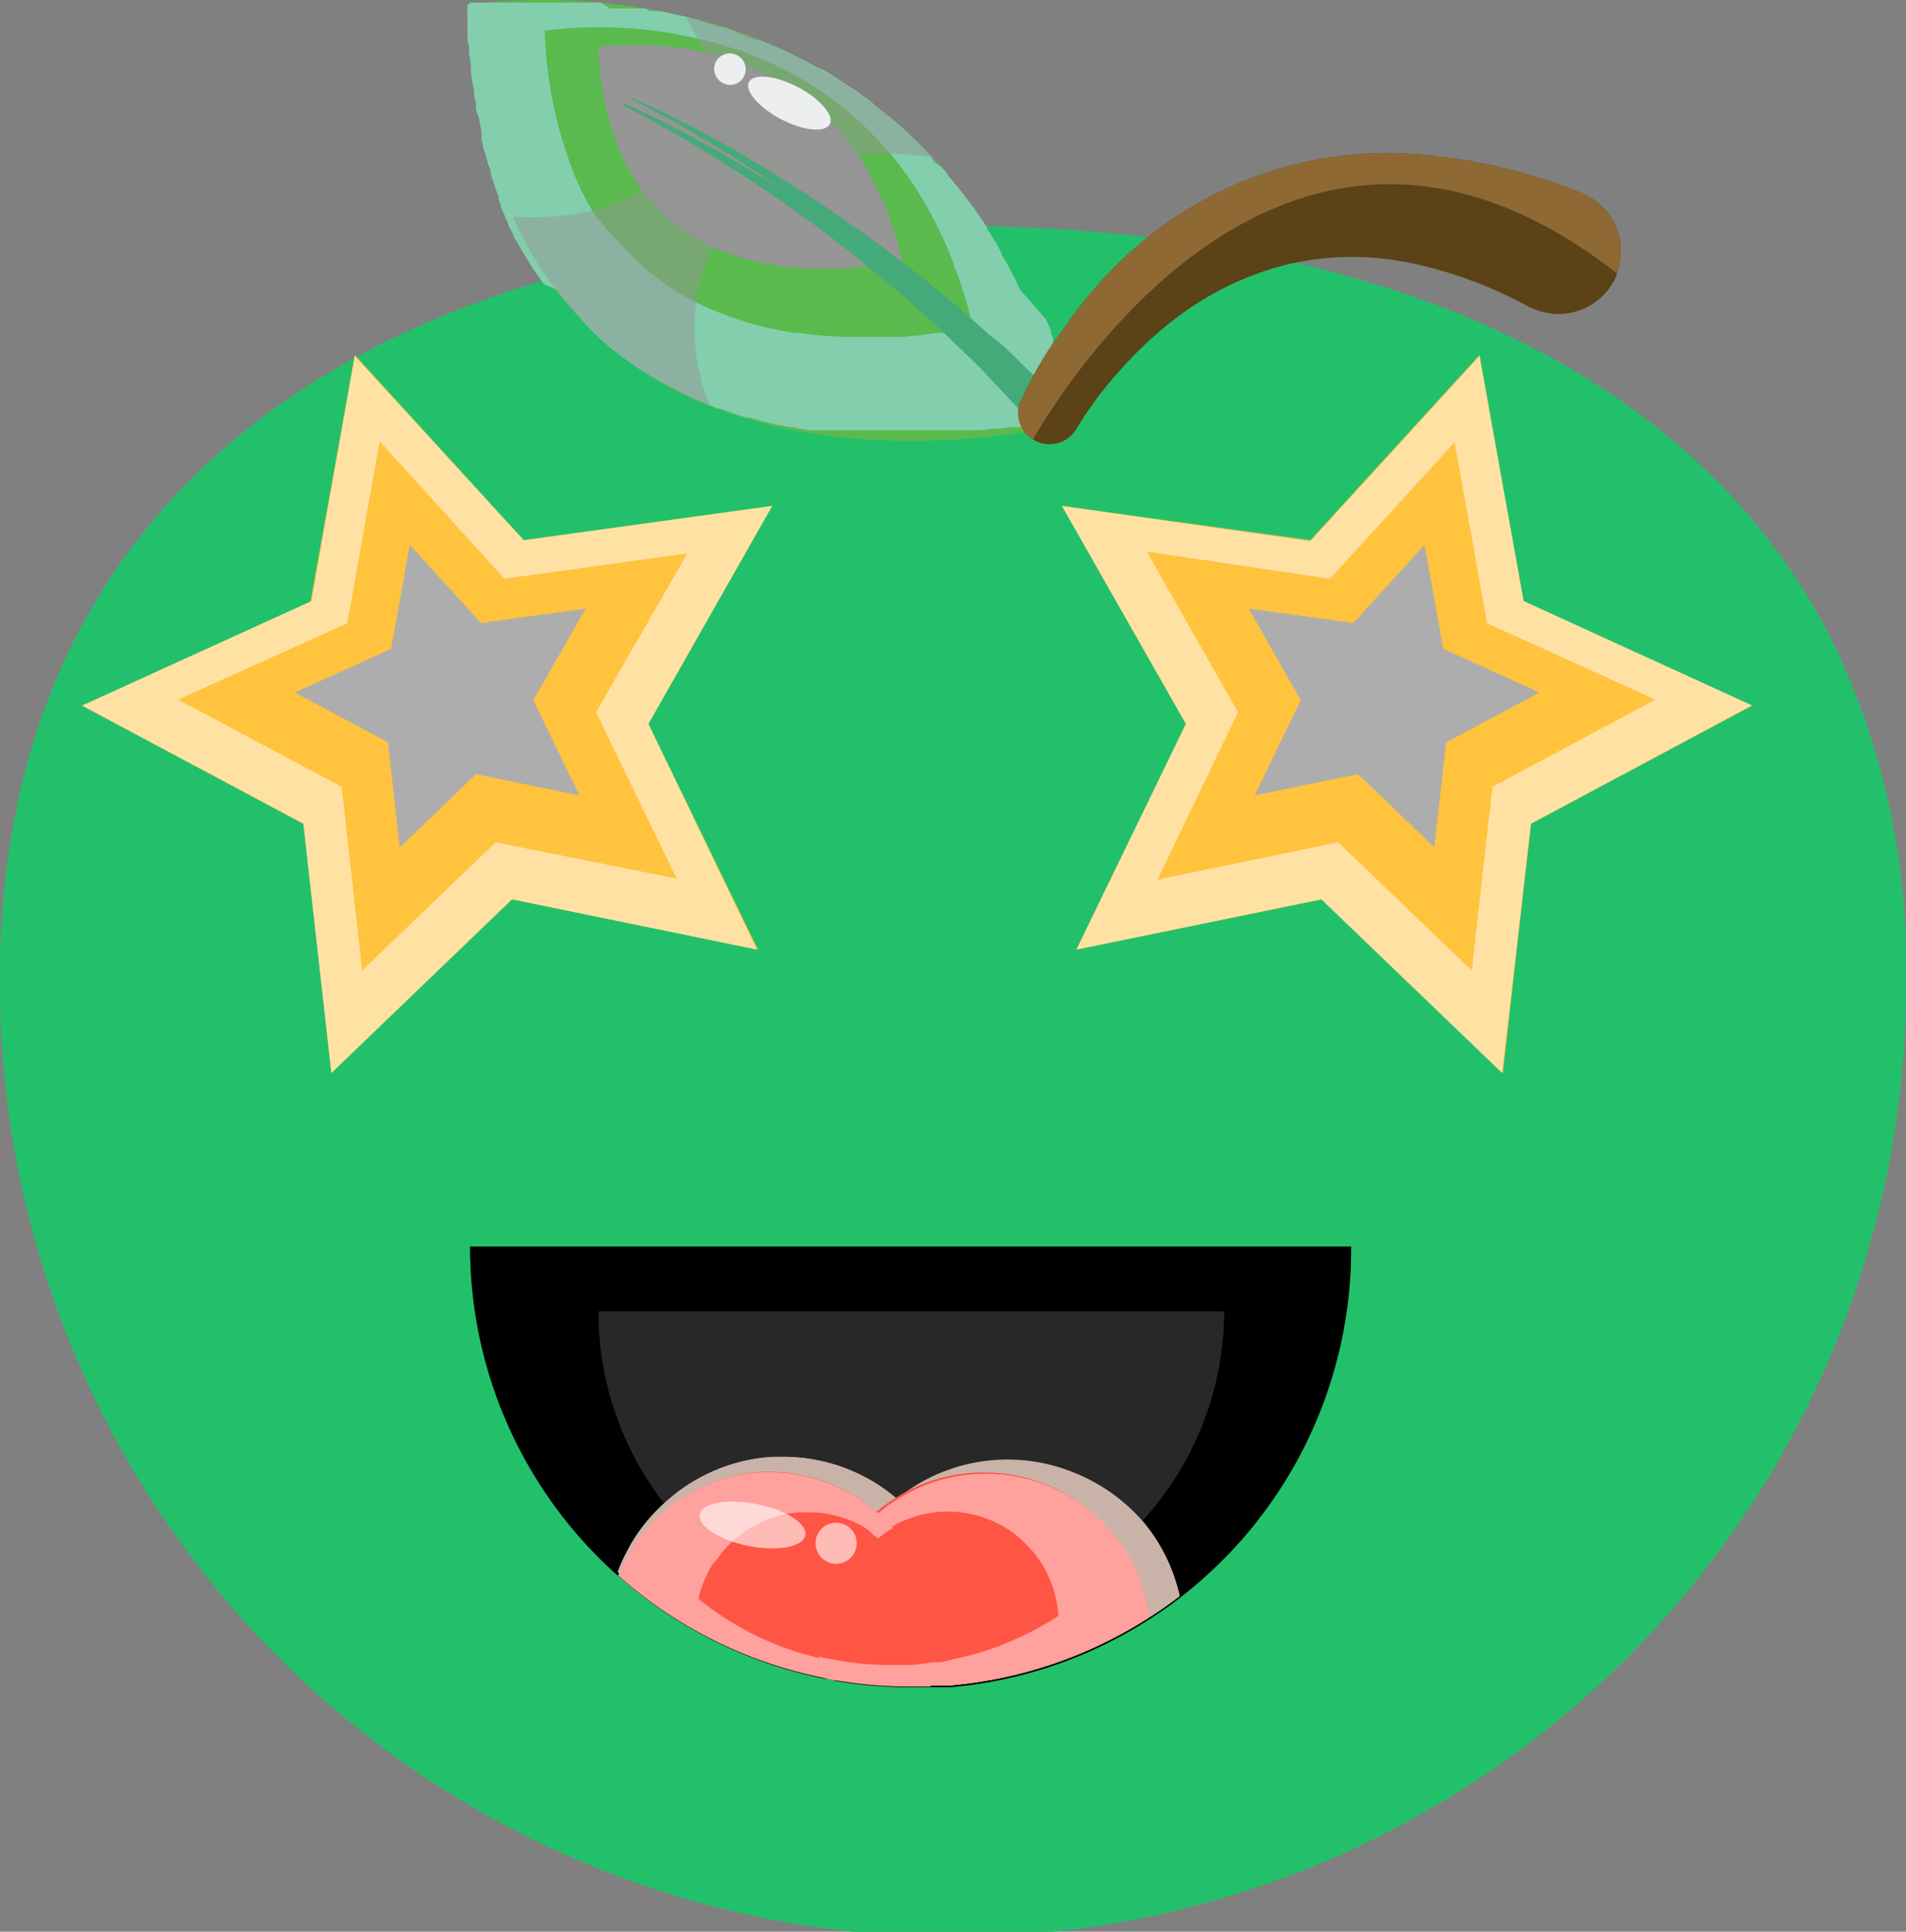 <svg xmlns="http://www.w3.org/2000/svg" viewBox="0 0 85.63 86.78">
  <rect x="0" y="0" width="85.63" height="86.78" fill="#808080" stroke="none"/>
  <g style="isolation: isolate">
    <g id="Layer_2" data-name="Layer 2">
      <g id="OBJECT">
        <g>
          <g>
            <g>
              <path d="M85.63,44A42.81,42.81,0,0,1,0,44.38c0-.14,0-.27,0-.41C0,20.32,19.17,10.18,42.82,10.18l1.74,0c17.19.37,31.78,6.25,37.94,19A33.56,33.56,0,0,1,85.63,44Z" style="fill: #23c06b"/>
              <path d="M62.46,42.42a29.42,29.42,0,1,1-58.84,0C3.62,26.18,16.79,19.21,33,19.21S62.46,26.18,62.46,42.42Z" style="fill: #23c06b"/>
              <path d="M82.5,29.18c-6.16-12.73-20.75-18.61-37.94-19l-1.74,0C19.17,10.18,0,20.32,0,44c0,.14,0,.27,0,.41A42.81,42.81,0,0,0,85.63,44,33.56,33.56,0,0,0,82.5,29.18ZM39.29,81.36a38.84,38.84,0,0,1-9.21-1.11A38.36,38.36,0,0,1,1,44.29c0-.41,0-.84,0-1.26C1,21.86,18.12,12.79,39.29,12.79c1.49,0,3,0,4.4.14C56.28,13.71,67,18,72.86,26.46h0c3,4.37,4.75,9.86,4.75,16.57A38.33,38.33,0,0,1,39.29,81.36Z" style="fill: #23c06b"/>
            </g>
            <g>
              <path d="M47.88,19.05s-8.51,2.17-16-.82h0a16,16,0,0,1-8.86-8.51A26,26,0,0,1,21,.21a27.36,27.36,0,0,1,9.83.55A21.79,21.79,0,0,1,41.9,7.08,25.84,25.84,0,0,1,47.88,19.05Z" style="fill: #5aba4e"/>
              <path d="M40.53,11.7S27.46,15,26.88,2.13C26.88,2.13,37.86.3,40.53,11.7Z" style="fill: #959695;mix-blend-mode: overlay"/>
              <path d="M39.1,5.92c.19.2.39.4.58.62L40,6.9A13.76,13.76,0,0,1,41.42,7l.48.07A.76.76,0,0,1,41.81,7a9.75,9.75,0,0,1-.94-.29l-.3-.11-.21-.08-.28-.12-.17-.07-.07,0-.09,0-.29-.14Zm0,0c.19.2.39.4.58.62L40,6.9A13.76,13.76,0,0,1,41.42,7l.48.07A.76.76,0,0,1,41.81,7a9.75,9.75,0,0,1-.94-.29l-.3-.11-.21-.08-.28-.12-.17-.07-.07,0-.09,0-.29-.14Zm0,0c.19.2.39.4.58.62L40,6.9A13.76,13.76,0,0,1,41.42,7l.48.07A.76.76,0,0,1,41.81,7a9.75,9.75,0,0,1-.94-.29l-.3-.11-.21-.08-.28-.12-.17-.07-.07,0-.09,0-.29-.14Zm0,0c.19.2.39.4.58.62L40,6.9A13.76,13.76,0,0,1,41.42,7l.48.07A.76.76,0,0,1,41.81,7a9.75,9.75,0,0,1-.94-.29l-.3-.11-.21-.08-.28-.12-.17-.07-.07,0-.09,0-.29-.14Zm0,0c.19.2.39.4.58.62L40,6.9A13.76,13.76,0,0,1,41.42,7l.48.07A.76.76,0,0,1,41.81,7a9.75,9.75,0,0,1-.94-.29l-.3-.11-.21-.08-.28-.12-.17-.07-.07,0-.09,0-.29-.14Zm4.5,9-.14,0-.27.06-.23,0-.22,0-.16,0,0,.23a1.64,1.64,0,0,0,.38.1l.39.38h.06a1.48,1.48,0,0,1,0-.21,19.07,19.07,0,0,1,0-.31v0s0,0,0-.06ZM21.08.2H21c0,.18,0,.34,0,.51V.78l0,.44c0,.07,0,.13,0,.2V1.5c0,.17,0,.33.05.49s0,.35.05.53l.06.46a1.1,1.1,0,0,0,0,.18c0,.31.09.62.14.92l0,.12c0,.14.05.29.08.44s0,.08,0,.12,0,.26.08.38.11.52.17.76c0,.07,0,.15,0,.22a.94.94,0,0,1,0,.16l.06.22c0,.13.07.26.11.38a2.29,2.29,0,0,0,.08.28c0,.11.06.22.1.34s.05.13.07.2a.93.93,0,0,0,0,.13l.18.53h0a.88.88,0,0,0,.05.15l.07.19.05.14,0,.11a.43.43,0,0,0,.05.12.78.78,0,0,0,.05.14l0,.09c.05.1.09.2.13.3h0l.06.12,0,0c0,.1.09.21.14.31l0,.06h0a.67.67,0,0,0,.06.12h0l.18.35c0,.1.1.21.16.31s.23.41.35.61l.06.1,0,0c.16.27.34.54.52.8l0,0,.28.39L25,13l.07.09c.12.15.23.3.36.45.27.33.56.66.86,1l.22.23.22.22h0l.11.1.15.15.5.43A15.41,15.41,0,0,0,30,17.32h0l.33.17.15.08.4.19.26.13.19.08.59.25.36.14.08,0,.28.1c.25.09.49.18.74.25l.17.05.12,0,.2.05.26.08.36.09.21.05.34.08.09,0,.32.07.11,0,.43.09.39.06h0l.22,0,.12,0h0l.24,0h.27l.13,0,.34,0,.3,0,.33,0h.06l.36,0,.59,0h2.79l.43,0h.13l.39,0h.68l.27,0h0l.65-.08H45l.41-.06h0l.22,0h.14l.14,0H46l.43-.07h.23l.42-.08h0l.09,0h0l.18,0,.07,0h.07l.11,0h.11l0,0h.12s0-.05,0-.08a2.86,2.86,0,0,0-.07-.28l0-.12c0-.09,0-.19-.07-.29h0a.08.08,0,0,1,0,0v0h0l0-.13c0-.06,0-.12,0-.18h0v0a.65.65,0,0,0,0-.13h0l0-.12s0,0,0,0a0,0,0,0,1,0,0l0-.08v0s0,0,0-.05h0l0-.11h0v0h0l0-.08v0h0a.06.06,0,0,0,0,0s0,0,0,0,0,0,0,0l0-.07h0a.74.74,0,0,0,0-.14l0-.07,0-.06s0,0,0,0v0h0c0-.05,0-.1-.05-.15v0s0,0,0,0,0,0,0-.06l0-.1,0-.06s0,0,0,0a0,0,0,0,0,0,0h0a1.18,1.18,0,0,0-.07-.2l0,0v0a.06.06,0,0,1,0,0,0,0,0,0,1,0,0l0-.08h0l-.06-.17h0v0s0-.08,0-.11h0a.24.24,0,0,0,0-.08h0c0-.05,0-.09,0-.13l-.11-.3a2.6,2.6,0,0,1-.1-.25.59.59,0,0,1,0-.08.14.14,0,0,0,0-.06l0,0,0-.08v0a1.42,1.42,0,0,1-.08-.18l0,0a.41.41,0,0,0,0-.08l0,0-.07-.17h0l0,0a1.6,1.6,0,0,0-.1-.23,1,1,0,0,0-.07-.15v0a.05.05,0,0,0,0,0L45.82,13v0l-.1-.21a.93.93,0,0,0-.05-.1.05.05,0,0,0,0,0,.08.08,0,0,0,0,0l-.1-.21v0l-.12-.22-.15-.3-.14-.25-.18-.32h0a.25.25,0,0,1,0-.07l-.19-.32h0l0,0s0-.1-.08-.14l-.08-.14-.21-.33v0l-.08-.11h0l0-.09h0a.44.44,0,0,1-.08-.11l-.19-.27h0l-.17-.24c-.08-.13-.17-.25-.26-.37l0,0a1.09,1.09,0,0,0-.13-.17l-.1-.14-.1-.13-.2-.25-.13-.17-.11-.12a1.47,1.47,0,0,0-.1-.13s0,0,0,0l0,0h0v0l-.2-.22,0-.06-.31-.35A.76.76,0,0,1,41.81,7l-.49-.51-.25-.24c-.23-.23-.46-.44-.7-.65L40,5.28l-.18-.14-.32-.26-.1-.08-.14-.11,0,0L39,4.47l-.44-.31h0c-.51-.35-1-.67-1.54-1L36.65,3c-.58-.33-1.16-.61-1.74-.87l-.43-.18-.18-.07-.24-.1-.07,0-.12,0-.24-.09-.35-.13L33,1.39l-.45-.15-.1,0-.55-.16L31.65,1,31.38.9,30.84.76h0L30.47.68,30.11.6,29.64.5l-.23,0-.23,0L29,.38l-.23,0-.11,0H28.5l-.22,0-.22,0-.22,0-.22,0-.22,0L27,.12l-.34,0H26.5l-.73,0-.38,0H22.33l-.23,0h-1Zm3.39,1.18a19.55,19.55,0,0,1,5.73.12l1.19.24a17,17,0,0,1,1.83.53,15.36,15.36,0,0,1,3.16,1.5h0c.17.11.35.22.53.35a14.64,14.64,0,0,1,1.89,1.52l.29.28c.19.2.39.4.58.62L40,6.9a16,16,0,0,1,1.92,2.9l.05.09a3.59,3.59,0,0,1,.17.34v0l.09.19c.06.11.11.23.17.35.16.35.31.72.45,1.09,0,.13.1.26.14.39s.16.44.23.67.17.53.24.8h0c.05.17.09.34.14.52l.08.33a.36.36,0,0,1,0,.1.19.19,0,0,1,0,.07c0,.05,0,.1,0,.15l-.1,0-.07,0-.14,0-.27.06-.23,0-.22,0-.16,0-.33,0-.38.05-.51.07-.66.06-.6,0H40c-.4,0-.83,0-1.27,0H38.5l-.67,0a18.42,18.42,0,0,1-1.93-.17l-.16,0a15,15,0,0,1-4-1.16h0c-.15-.07-.29-.13-.43-.21l-.06,0-.2-.11a9.68,9.68,0,0,1-1-.61l-.2-.13a10.29,10.29,0,0,1-1.48-1.26c-.19-.19-.38-.39-.56-.6h0A10.76,10.76,0,0,1,26.69,9.6a.83.83,0,0,1-.08-.12v0l0,0-.33-.6c-.13-.26-.26-.54-.39-.82A19.16,19.16,0,0,1,24.47,1.38ZM39.1,5.92c.19.2.39.4.58.62L40,6.9A13.76,13.76,0,0,1,41.42,7l.48.07A.76.76,0,0,1,41.81,7a9.75,9.75,0,0,1-.94-.29l-.3-.11-.21-.08-.28-.12-.17-.07-.07,0-.09,0-.29-.14Zm0,0c.19.2.39.4.58.62L40,6.9A13.76,13.76,0,0,1,41.42,7l.48.07A.76.76,0,0,1,41.81,7a9.75,9.75,0,0,1-.94-.29l-.3-.11-.21-.08-.28-.12-.17-.07-.07,0-.09,0-.29-.14Zm0,0c.19.2.39.4.58.62L40,6.9A13.76,13.76,0,0,1,41.42,7l.48.07A.76.76,0,0,1,41.81,7a9.75,9.75,0,0,1-.94-.29l-.3-.11-.21-.08-.28-.12-.17-.07-.07,0-.09,0-.29-.14Zm0,0c.19.2.39.4.58.62L40,6.9A13.76,13.76,0,0,1,41.42,7l.48.07A.76.76,0,0,1,41.81,7a9.75,9.75,0,0,1-.94-.29l-.3-.11-.21-.08-.28-.12-.17-.07-.07,0-.09,0-.29-.14Zm0,0c.19.2.39.4.58.62L40,6.9A13.76,13.76,0,0,1,41.42,7l.48.07A.76.76,0,0,1,41.81,7a9.75,9.75,0,0,1-.94-.29l-.3-.11-.21-.08-.28-.12-.17-.07-.07,0-.09,0-.29-.14Zm0,0c.19.2.39.4.58.62L40,6.9A13.76,13.76,0,0,1,41.42,7l.48.07A.76.76,0,0,1,41.81,7a9.75,9.75,0,0,1-.94-.29l-.3-.11-.21-.08-.28-.12-.17-.07-.07,0-.09,0-.29-.14Z" style="fill: #83cfad;mix-blend-mode: multiply"/>
              <path d="M41.9,7.08A13.71,13.71,0,0,0,40,6.9h-.57L38.53,7a8.38,8.38,0,0,0-5.16,2.26A6.8,6.8,0,0,0,32,11.12a8,8,0,0,0-.75,2.73,9.22,9.22,0,0,0,.18,2.92,10.32,10.32,0,0,0,.46,1.46,16,16,0,0,1-8.86-8.51,11,11,0,0,0,3.54-.26,7.91,7.91,0,0,0,2.14-.85l.1-.06a6.07,6.07,0,0,0,3.05-5,3.46,3.46,0,0,0-.22-1.15,6,6,0,0,0-.28-.63c-.17-.33-.37-.65-.55-1A21.79,21.79,0,0,1,41.9,7.08Z" style="fill: #959695;mix-blend-mode: overlay;opacity: 0.5"/>
              <g style="mix-blend-mode: screen">
                <g>
                  <path d="M35.08,5.35c-1-.53-1.64-1.28-1.43-1.67s1.19-.29,2.19.23,1.65,1.28,1.44,1.67S36.09,5.88,35.08,5.35Z" style="fill: #edeeef"/>
                  <path d="M32.46,3.72a.7.7,0,0,1,.65-1.24.71.71,0,0,1,.29,1A.69.69,0,0,1,32.46,3.72Z" style="fill: #edeeef"/>
                </g>
              </g>
              <path d="M28,4.73C29,5.25,30,5.81,31,6.4l1.17.71c.6.37,1.19.76,1.78,1.14l.28.2a3.28,3.28,0,0,1,.31.2c.73.5,1.45,1,2.17,1.54S38.28,11.36,39,12l.54.44c.63.5,1.24,1,1.85,1.58l.77.7.46.44.79.76.62.6.59.63.3.32h0l.79.84.09.1.73.85.07.08.1.12.17.2,0,.06L48,19.24l0,0-.14-.15s0,0-.05,0,0,0,0,0l-.07-.08-.23-.24-.15-.16-.09-.1-.08-.09L47,18.13l-.34-.37-.07-.07-.09-.09c-.38-.39-.78-.77-1.17-1.15l-.62-.62L44,15.25l-.36-.32-.3-.27c-.21-.2-.43-.39-.65-.58-.91-.75-1.8-1.51-2.74-2.2l-.06-.05c-1.57-1.19-3.18-2.32-4.85-3.37l0,0-.38-.24h0l-.45-.27c-.77-.47-1.54-.92-2.32-1.36l-.71-.39c-1-.55-2.08-1.07-3.14-1.55Z" style="fill: #44aa79;mix-blend-mode: multiply"/>
              <path d="M28.35,4.45c1,.49,1.95,1,2.9,1.58l.5.3c.88.52,1.75,1.08,2.6,1.64l.3.21h0l.37.25,0,0c1.42,1,2.8,2,4.13,3.07l.43.35h0l.3.25c.9.72,1.74,1.5,2.6,2.26v0l.65.62.6.58.62.6.6.63.91,1,.27.29.48.55.24.29.12.14,0,0,.07.08h0l.18.21.06.08,1.08-.45,0,0-.24-.26,0,0s0,0,0,0l0-.05-.16-.17,0,0-.09-.1h0l-.07-.08h0l-.06-.06h0L47.51,18l-.08-.09L47,17.42h0l-.56-.56-.62-.6h0l-.08-.08-.63-.61L44.4,15l0,0-.75-.67-.52-.46c-.86-.71-1.71-1.43-2.59-2.09l-.15-.11A63.26,63.26,0,0,0,35.08,8l-.33-.21-.18-.11c-1-.61-2-1.2-3.06-1.76l-.15-.08c-1-.52-2-1-3-1.46Z" style="fill: #44aa79"/>
            </g>
            <path d="M72.64,12.28l0,.06a2.83,2.83,0,0,1-3.68,1.56,1.69,1.69,0,0,1-.28-.12,19.22,19.22,0,0,0-5.49-2,12.73,12.73,0,0,0-5.63.17,13.94,13.94,0,0,0-5.17,2.69,17.6,17.6,0,0,0-2.19,2.13,16.55,16.55,0,0,0-1.8,2.43l-.05.08a1.39,1.39,0,0,1-1.91.48s0,0,0,0A1.4,1.4,0,0,1,45.86,18a16.72,16.72,0,0,1,.86-1.64c.3-.52.62-1,1-1.51A21.11,21.11,0,0,1,50,12.06,17.7,17.7,0,0,1,56.21,8a17.21,17.21,0,0,1,7.55-1.06A24.82,24.82,0,0,1,71,8.65l0,0A2.82,2.82,0,0,1,72.64,12.28Z" style="fill: #5b4217"/>
            <path d="M72.64,12.28C58.31,1.1,48.27,16.54,46.4,19.75A1.4,1.4,0,0,1,45.86,18a16.72,16.72,0,0,1,.86-1.64c.3-.52.62-1,1-1.51A21.11,21.11,0,0,1,50,12.06,17.7,17.7,0,0,1,56.21,8a17.21,17.21,0,0,1,7.55-1.06A24.82,24.82,0,0,1,71,8.65l0,0A2.82,2.82,0,0,1,72.64,12.28Z" style="fill: #8e6933"/>
          </g>
          <g>
            <path d="M60.7,56A19.76,19.76,0,0,1,53,71.7c-.43.34-.88.65-1.33.94a19.62,19.62,0,0,1-9,3.08c-.29,0-.58,0-.88,0s-.6,0-.9,0a19.71,19.71,0,0,1-3.28-.27c-.21,0-.41-.07-.62-.12a19.72,19.72,0,0,1-9.23-4.6l-.09-.07A19.77,19.77,0,0,1,21.12,56Z" style="fill: #282828"/>
            <path d="M21.12,56a19.77,19.77,0,0,0,6.57,14.73l.09.07A19.72,19.72,0,0,0,37,75.41c.21,0,.41.09.62.12a19.71,19.71,0,0,0,3.28.27c.3,0,.61,0,.9,0s.59,0,.88,0a19.62,19.62,0,0,0,9-3.08c.45-.29.9-.6,1.33-.94A19.76,19.76,0,0,0,60.7,56ZM51.29,68.36c-.31.33-.63.66-1,1A13.41,13.41,0,0,1,48.5,70.7a9.14,9.14,0,0,1-1.09.64A13.64,13.64,0,0,1,43,72.78a9,9,0,0,1-.91.1,11,11,0,0,1-1.16.05,13.77,13.77,0,0,1-3.48-.44l-.51-.14A13.71,13.71,0,0,1,32.3,70s0,0,0,0a14.18,14.18,0,0,1-2.22-2.16l-.19-.23a14,14,0,0,1-3-8.7H55A14,14,0,0,1,51.29,68.36Z"/>
            <g>
              <g style="mix-blend-mode: multiply">
                <g>
                  <path d="M43,73.49a9.79,9.79,0,0,1-.07,1.08.09.09,0,0,1,0,.05.14.14,0,0,1,0,.06.13.13,0,0,1,0,.06s0,0,0,0,0,.28-.07.42-.07.28-.1.42l0,.1c-.29,0-.58,0-.88,0s-.6,0-.9,0a19.71,19.71,0,0,1-3.28-.27c-.21,0-.41-.07-.62-.12a19.72,19.72,0,0,1-9.23-4.6l-.09-.07a7.05,7.05,0,0,1,.5-1.08,3.3,3.3,0,0,1,.18-.32,7.78,7.78,0,0,1,1.5-1.77,7.86,7.86,0,0,1,4.79-2h.44a7.85,7.85,0,0,1,5.08,1.84s0,0,0,0a10,10,0,0,1,.74.71l.08.09a7.85,7.85,0,0,1,1.76,3.31v0A8,8,0,0,1,43,72.78C43,73,43,73.25,43,73.49Z" style="fill: #c9b3a9"/>
                  <path d="M53,71.7c-.43.34-.88.65-1.33.94a19.62,19.62,0,0,1-9,3.08c-.29,0-.58,0-.88,0s-.6,0-.9,0a19.71,19.71,0,0,1-3.28-.27c0-.07,0-.14-.05-.21l-.09-.44c0-.09,0-.17-.05-.26h0a1.75,1.75,0,0,0,0-.24v0c0-.28,0-.58,0-.87a8.72,8.72,0,0,1,.05-.9s0-.07,0-.1,0-.09,0-.15A7.66,7.66,0,0,1,38.16,70h0a4.51,4.51,0,0,1,.31-.57,6.2,6.2,0,0,1,.49-.73c.16-.2.33-.41.5-.6l.08-.08s0,0,0,0h0a.57.57,0,0,1,.11-.11l.25-.25.27-.24.14-.1a7.89,7.89,0,0,1,8.94-.67c.19.11.36.22.53.34a8.36,8.36,0,0,1,1.49,1.36A7.77,7.77,0,0,1,53,71.7Z" style="fill: #c9b3a9"/>
                </g>
              </g>
              <g style="mix-blend-mode: multiply">
                <g>
                  <path d="M42.92,74.62s0,0,0,.06a.13.13,0,0,1,0,.06s0,0,0,0,0,.28-.07.42-.07.28-.1.42l0,.1c-.29,0-.58,0-.88,0s-.6,0-.9,0a19.71,19.71,0,0,1-3.28-.27c-.21,0-.41-.07-.62-.12a19.72,19.72,0,0,1-9.23-4.6l-.09-.07a7.05,7.05,0,0,1,.5-1.08,3.3,3.3,0,0,1,.18-.32,7.78,7.78,0,0,1,1.5-1.77,7.86,7.86,0,0,1,4.79-2h.44a7.85,7.85,0,0,1,5.08,1.84s0,0,0,0a10,10,0,0,1,.74.71,3.88,3.88,0,0,0-.47.32h0l-.22.18,0,0-.11-.09,0,0c-.19-.13-.37-.26-.57-.38a.27.27,0,0,0-.12-.06,5.2,5.2,0,0,0-2.53-.64h-.29a5.09,5.09,0,0,0-1.7.39h0a5.18,5.18,0,0,0-2,1.43h0c-.14.18-.28.35-.4.54l0,0a.21.21,0,0,1-.06.1s0,0,0,0a5.35,5.35,0,0,0-.64,1.58h0a14.5,14.5,0,0,0,4.75,2.53c.13,0,.26.08.39.12l.59.15a9.9,9.9,0,0,0,1.28.24,14.12,14.12,0,0,0,2.17.17c.28,0,.55,0,.83,0l.35,0h.18C42.46,74.69,42.7,74.66,42.92,74.62Z" style="fill: #c9b3a9"/>
                  <path d="M53,71.7c-.43.34-.88.65-1.33.94a19.62,19.62,0,0,1-9,3.08c-.29,0-.58,0-.88,0s-.6,0-.9,0a19.71,19.71,0,0,1-3.28-.27c0-.07,0-.14-.05-.21l-.09-.44a1.15,1.15,0,0,1,0-.26h0c0-.08,0-.16-.05-.24v0a9.9,9.9,0,0,0,1.28.24,14.12,14.12,0,0,0,2.17.17c.28,0,.55,0,.83,0l.35,0h.18c.24,0,.48,0,.7-.09h0a14.41,14.41,0,0,0,6-2.24,5.22,5.22,0,0,0-.39-1.68,5.46,5.46,0,0,0-1.86-2.34,5.35,5.35,0,0,0-5.71-.22,3.88,3.88,0,0,0-.47.32h0l-.22.18,0,0-.11-.09,0,0c-.19-.13-.37-.26-.57-.38l.08-.08s0,0,0,0h0a.57.57,0,0,1,.11-.11l.25-.25.27-.24.14-.1a7.89,7.89,0,0,1,8.94-.67c.19.11.36.22.53.34a8.36,8.36,0,0,1,1.49,1.36A7.77,7.77,0,0,1,53,71.7Z" style="fill: #c9b3a9"/>
                </g>
              </g>
              <g>
                <path d="M42.12,73.66a9.13,9.13,0,0,1-.07,1.06h0v0c0,.16,0,.31-.08.47s-.08.32-.12.46a.17.17,0,0,1,0,.1c-.29,0-.6,0-.9,0a19.71,19.71,0,0,1-3.28-.27c-.21,0-.41-.07-.62-.12a19.72,19.72,0,0,1-9.23-4.6,8.06,8.06,0,0,1,.53-1.06,7.58,7.58,0,0,1,1.75-2,7.4,7.4,0,0,1,4.18-1.58h.43A7.45,7.45,0,0,1,39.47,68l.08.09h0c.17.15.33.3.48.46l0,0,.09.1a7.44,7.44,0,0,1,1.74,3.22,5.83,5.83,0,0,1,.17,1A6.81,6.81,0,0,1,42.12,73.66Z" style="fill: #ff5545"/>
                <path d="M51.64,72.64a19.62,19.62,0,0,1-9,3.08c-.29,0-.58,0-.88,0s-.6,0-.9,0a19.71,19.71,0,0,1-3.28-.27c-.21,0-.41-.07-.62-.12h0a3.2,3.2,0,0,1-.1-.42c0-.16,0-.32-.07-.49a2.64,2.64,0,0,1,0-.28c0-.19,0-.36,0-.55a6.35,6.35,0,0,1,.08-1.07,2,2,0,0,1,0-.24,7.23,7.23,0,0,1,.71-2.1,6.66,6.66,0,0,1,.8-1.23h0l.34-.41.31-.31.26-.23.12-.11a6.55,6.55,0,0,1,.71-.53l.15-.09a7.32,7.32,0,0,1,3.92-1.12,7.47,7.47,0,0,1,4.28,1.34,7.71,7.71,0,0,1,1.79,1.77A7.45,7.45,0,0,1,51.64,72.64Z" style="fill: #ff5545"/>
              </g>
              <g style="mix-blend-mode: multiply">
                <path d="M42,74.74c0,.16,0,.31-.08.47s-.08.32-.12.46a.17.17,0,0,1,0,.1c-.29,0-.6,0-.9,0a19.71,19.71,0,0,1-3.28-.27c-.21,0-.41-.07-.62-.12a19.72,19.72,0,0,1-9.23-4.6,8.06,8.06,0,0,1,.53-1.06,7.58,7.58,0,0,1,1.75-2,7.4,7.4,0,0,1,4.18-1.58h.43A7.45,7.45,0,0,1,39.47,68l.08.09h0c.17.15.33.3.48.46l0,0,.09.1a3.85,3.85,0,0,0-.67.47l-.26-.2s0,0,0,0L39,68.72l-.19-.12a5,5,0,0,0-2.49-.66H36a4.91,4.91,0,0,0-.67.08h0a4.94,4.94,0,0,0-2.43,1.23,4.69,4.69,0,0,0-.48.52l0,0-.1.14L32,70.3a4.88,4.88,0,0,0-.62,1.53,13.73,13.73,0,0,0,4.49,2.41l.93.25.6.13h0l.59.1a13.7,13.7,0,0,0,2,.15h.79C41.27,74.83,41.66,74.79,42,74.74Z" style="fill: #ffa19c"/>
                <path d="M51.64,72.64a19.62,19.62,0,0,1-9,3.08c-.29,0-.58,0-.88,0s-.6,0-.9,0a19.71,19.71,0,0,1-3.28-.27c-.21,0-.41-.07-.62-.12h0a3.2,3.2,0,0,1-.1-.42c0-.16,0-.32-.07-.49l.6.13h0l.59.1a13.7,13.7,0,0,0,2,.15h.79c.39,0,.78-.07,1.16-.12l.18,0c.24,0,.48-.08.72-.14a13.56,13.56,0,0,0,4.72-1.95,5,5,0,0,0-.25-1.28,4.9,4.9,0,0,0-1.07-1.8,5.42,5.42,0,0,0-.8-.71,5,5,0,0,0-4.53-.6,5.31,5.31,0,0,0-.55.23h0l-.26.15h0a3.85,3.85,0,0,0-.67.47l-.26-.2s0,0,0,0L39,68.72l-.19-.12.31-.31.26-.23.12-.11a6.55,6.55,0,0,1,.71-.53l.15-.09a7.32,7.32,0,0,1,3.92-1.12,7.47,7.47,0,0,1,4.28,1.34,7.71,7.71,0,0,1,1.79,1.77A7.45,7.45,0,0,1,51.64,72.64Z" style="fill: #ffa19c"/>
              </g>
              <g style="opacity: 0.6">
                <path d="M34,67.57c1.31.26,2.29.89,2.18,1.41s-1.25.73-2.56.47-2.28-.9-2.18-1.42S32.66,67.31,34,67.57Z" style="fill: #fff;mix-blend-mode: screen"/>
                <path d="M37.74,68.43a.91.91,0,0,1,.73,1.08.92.92,0,1,1-1.81-.36A.91.91,0,0,1,37.74,68.43Z" style="fill: #fff;mix-blend-mode: screen"/>
              </g>
            </g>
          </g>
          <g>
            <polygon points="15.94 15.95 23.53 24.27 34.69 22.73 29.13 32.52 34.05 42.66 23.01 40.4 14.89 48.2 13.63 37.01 3.69 31.7 13.95 27.04 15.94 15.95" style="fill: #ffc33e"/>
            <polygon points="18.41 24.48 21.61 27.99 26.31 27.34 23.96 31.46 26.03 35.73 21.38 34.78 17.96 38.07 17.43 33.35 13.25 31.11 17.57 29.15 18.41 24.48" style="fill: #adadad;mix-blend-mode: overlay"/>
            <path d="M34.69,22.73,23.53,24.27,15.94,16,14,27,3.69,31.7,13.63,37,14.89,48.2,23,40.4l11,2.26L29.13,32.52ZM22.27,37.84l-6,5.76-.92-8.25L8,31.43,15.6,28l1.46-8.17L22.66,26l8.22-1.14L26.78,32l3.62,7.47Z" style="fill: #ffe1a4;mix-blend-mode: multiply"/>
          </g>
          <g>
            <polygon points="66.47 15.95 58.87 24.27 47.71 22.73 53.28 32.52 48.36 42.66 59.4 40.4 67.52 48.2 68.78 37.01 78.71 31.7 68.45 27.04 66.47 15.95" style="fill: #ffc33e"/>
            <polygon points="64 24.48 60.8 27.99 56.1 27.34 58.44 31.46 56.37 35.73 61.02 34.78 64.44 38.07 64.97 33.35 69.16 31.11 64.84 29.15 64 24.48" style="fill: #adadad;mix-blend-mode: overlay"/>
            <path d="M53.28,32.52,48.36,42.66l11-2.26,8.12,7.8L68.78,37l9.93-5.31L68.45,27,66.47,16l-7.6,8.32L47.71,22.73Zm-1.28,7L55.62,32l-4.1-7.22L59.75,26l5.6-6.13L66.81,28l7.56,3.43-7.32,3.92-.93,8.25-6-5.76Z" style="fill: #ffe1a4;mix-blend-mode: multiply"/>
          </g>
        </g>
      </g>
    </g>
  </g>
</svg>
